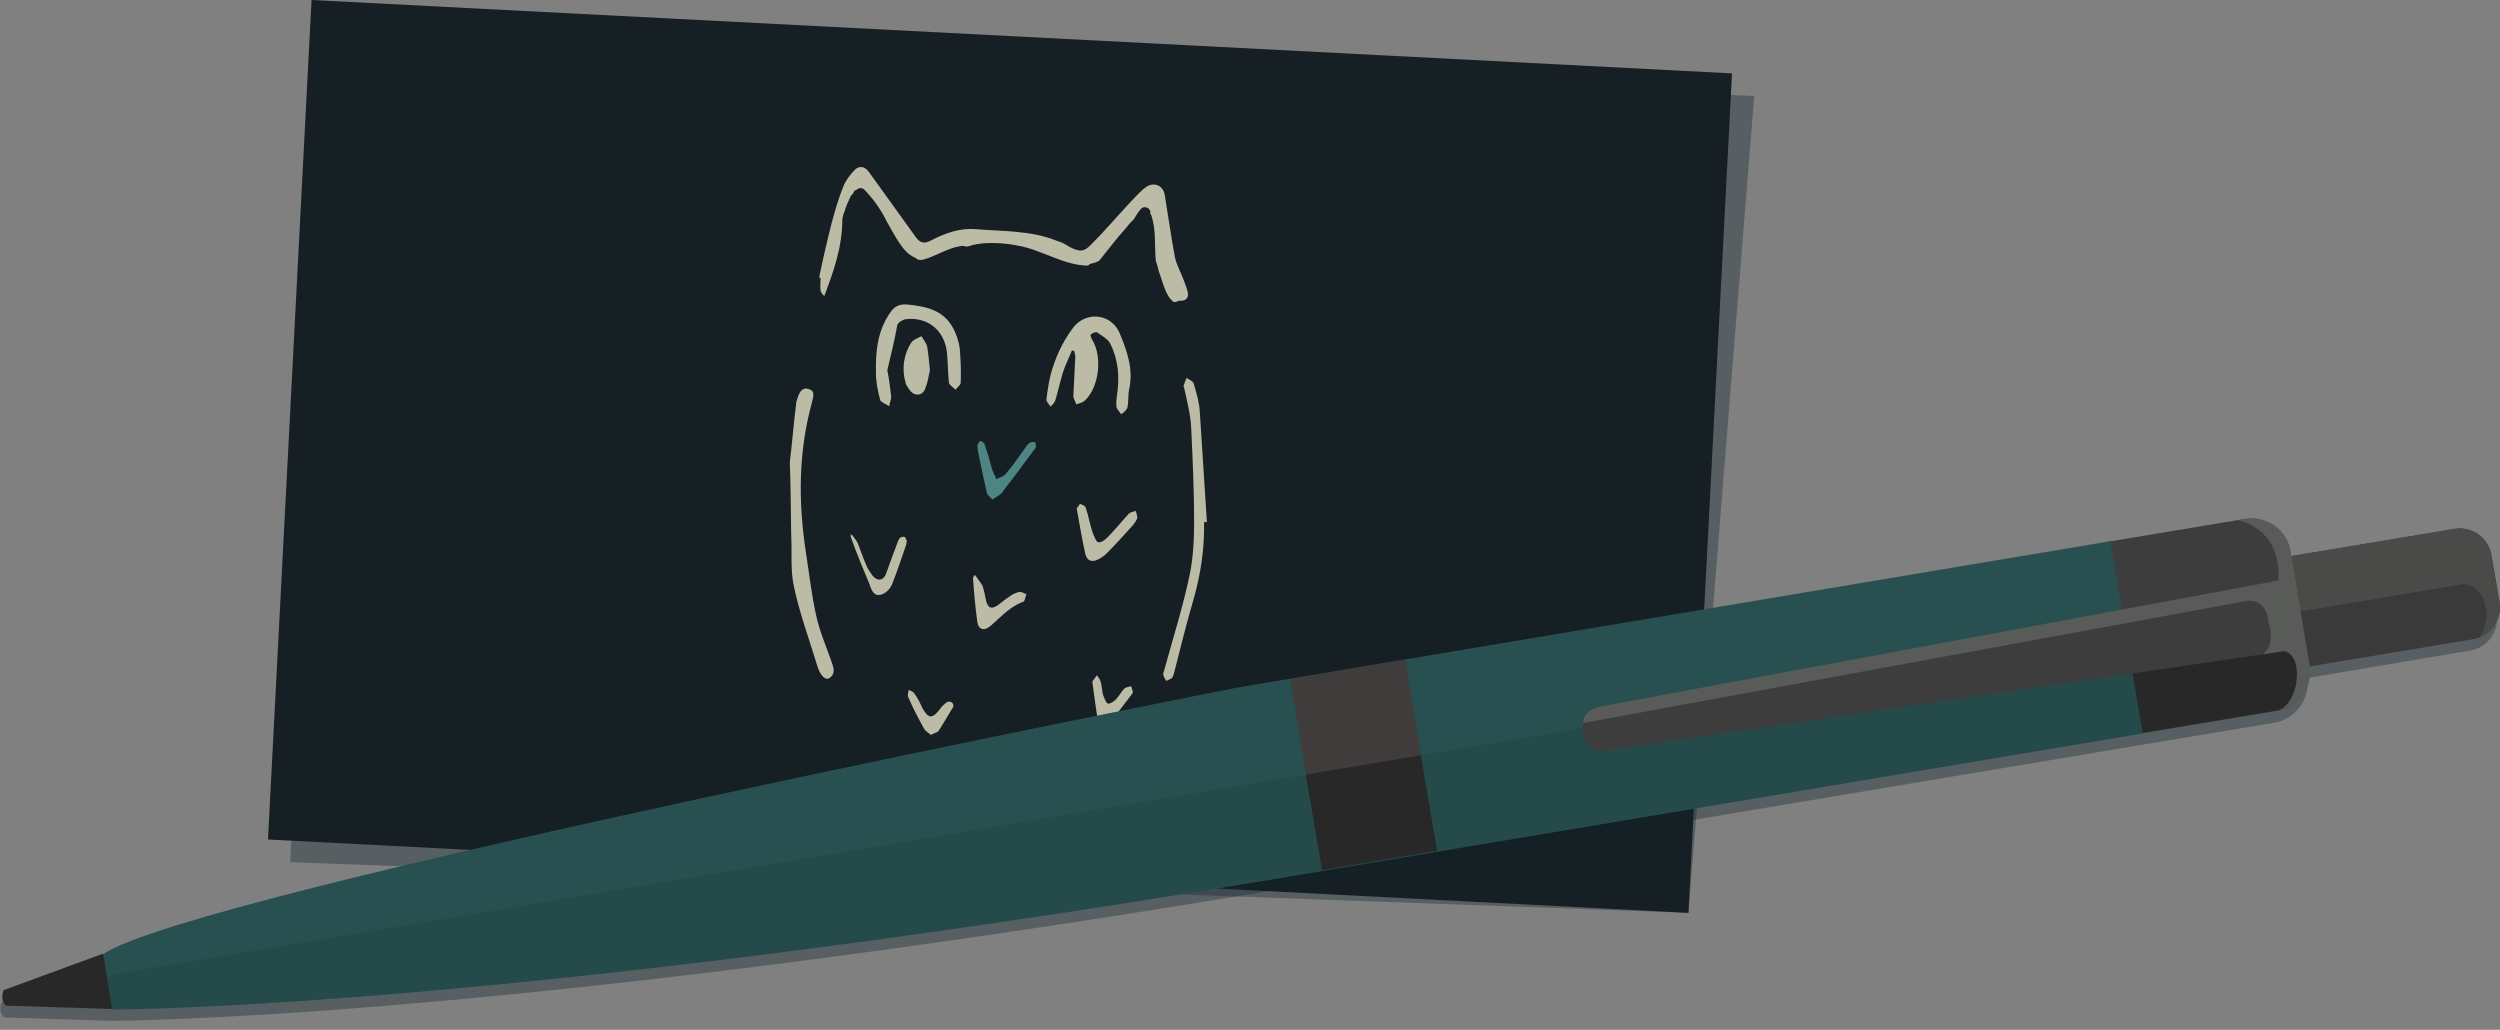 <?xml version="1.0" encoding="utf-8"?>
<!-- Generator: Adobe Illustrator 24.2.0, SVG Export Plug-In . SVG Version: 6.00 Build 0)  -->
<svg version="1.1" id="Layer_1" xmlns="http://www.w3.org/2000/svg" xmlns:xlink="http://www.w3.org/1999/xlink" x="0px" y="0px"
	 viewBox="0 0 528 217.5" style="enable-background:new 0 0 528 217.5;" xml:space="preserve">
<rect x="0" y="0" width="528" height="217.5" fill="#808080" stroke="none"/>
<style type="text/css">
	.st0{opacity:0.35;fill:#10232D;enable-background:new    ;}
	.st1{fill:#161F23;}
	.st2{opacity:0.76;}
	.st3{fill:#EFECD0;}
	.st4{fill:#5EA5A2;}
	.st5{fill:#3A3A3A;}
	.st6{clip-path:url(#SVGID_2_);fill:#4A4A48;}
	.st7{fill:#282828;}
	.st8{fill:#3D3D3D;}
	.st9{fill:#285051;}
	.st10{opacity:0.5;}
	.st11{clip-path:url(#SVGID_4_);fill:#224444;}
	.st12{fill:#403C3B;}
	.st13{clip-path:url(#SVGID_6_);fill:#3D3D3D;}
	.st14{clip-path:url(#SVGID_8_);fill:#595B58;}
</style>
<g id="bc">
	<path class="st0" d="M70.5,4.8l300,15.5l-13.9,172.5L61.3,182.1L70.5,4.8z"/>
	<path class="st1" d="M65.8,0l300,15.5l-9.2,177.3l-300-15.5L65.8,0z"/>
	<g id="owl_1_" class="st2">
		<path class="st3" d="M250.8,61.5c-0.2-0.9-0.6-1.7-0.9-2.6c-0.6-1.6-1.5-3.1-1.8-4.8c-0.8-4.4-1.4-8.6-2.1-12.9
			c-0.3-2-2.2-2.8-3.8-1.8c-1.2,0.8-2.2,2-3.2,3c-2.9,3.1-5.6,6.3-8.5,9.2c-1.6,1.7-2.6,1.6-4.7,0.5c-0.8-0.5-1.6-1-2.5-1.2
			c-5.6-2.3-11.5-2-17.2-2.5c-3.4-0.3-6.6,0.9-9.5,2.4c-1.2,0.6-2.1,0.7-3.1-0.6c-3.3-4.6-6.7-9.3-10-13.9c-0.8-1.1-1.9-1.4-2.9-0.5
			c-1,1-2,2.3-2.5,3.6c-1,2.5-1.7,4.9-2.4,7.5c-1,3.9-1.9,7.8-2.7,11.7l0.3,0.1c0,0.8-0.1,1.8,0,2.7c0.1,0.4,0.5,0.9,0.8,1.1
			c2-5.3,3.8-10.4,3.8-16.2c0.1-0.6,0.2-1.1,0.5-1.7c0.2-1,0.7-1.8,1.1-2.8l0.1-0.2c0.1-0.3,0.3-0.5,0.6-0.7v-0.1
			c0.1-0.4,0.3-0.6,0.7-0.7c0.3-0.3,0.8-0.5,1.2-0.3c0.2,0.1,0.4,0.1,0.5,0.3c2,2.1,3.6,4.4,4.8,6.9c1.6,2.7,3.2,6.2,5.6,7.3
			c0.3,0.1,0.6,0.3,0.8,0.5c0.2,0.1,0.6,0.1,0.8,0.1c0.1-0.1,0.4,0,0.5-0.1c2.5-0.7,5.1-2.4,7.6-2.8c0.5-0.1,1-0.1,1.4,0.1
			c0.4-0.1,0.8-0.1,1.1-0.3c0.8-0.2,1.5-0.3,2.3-0.4c2.5-0.2,5.2,0,7.6,0.5c4.7,0.8,9.7,4.2,14.7,4.2c0.2-0.2,0.4-0.4,0.6-0.4
			c0.7-0.2,1.3-0.3,1.8-0.7c1.8-2.2,3.5-4.5,5.4-6.6c0-0.1,0.1-0.1,0.2-0.2c0.5-0.7,1-1.3,1.6-1.8c0.5-0.8,0.9-1.5,1.5-2.2
			c0.8-1,2.4-0.1,2,0.9c0.1,0.1,0.3,0.3,0.3,0.5c1,3.1,0.6,6.2,0.9,9.4c0.2,0.8,0.5,1.5,0.6,2.2c0.9,2.3,1.4,5.3,3.2,6.6
			c0.4,0,0.8-0.1,1.1-0.3C250.6,63.7,251.2,62.7,250.8,61.5L250.8,61.5z M166.8,97.7c0.6-5.1,0.9-9,1.4-12.9l0.1-0.3
			c0.4-1.3,0.9-2.9,2.6-2.3c1.5,0.5,0.7,2,0.5,3.1c-2.8,10.4-2.8,20.8-1.2,31.3c0.7,4.5,1.2,9.1,2.2,13.5c0.7,3.2,2,6.2,3.1,9.3
			c0.4,1.3,1.2,2.7-0.3,3.8c-0.9,0.6-2-0.6-2.6-2.6c-1.7-5.6-3.7-11-4.9-16.6c-0.8-3.5-0.4-7.3-0.6-11.1
			C167,107.3,167,101.8,166.8,97.7z M226.4,74c-0.6,1.5-1.4,3.1-1.9,4.6c-0.6,2-1,3.9-1.6,5.9c-0.2,0.6-0.6,0.9-1,1.4
			c-0.3-0.5-0.9-1-0.9-1.5c0.2-1.8,0.5-3.6,0.9-5.3c1-3.6,2.4-6.7,4.6-9.7c2.7-3.8,8.1-3.2,9.9,0.8c1.6,3.8,3,7.7,2.1,11.9
			c-0.3,1.2-0.1,2.7-0.4,4c-0.2,0.6-0.8,1-1.3,1.4c-0.3-0.5-0.9-1-1-1.6c-0.1-0.8,0-1.6,0.1-2.4c0.6-3.8,0.3-7.5-1.4-10.9
			c-0.5-1-1.8-1.7-2.8-2.4c-0.2-0.2-1,0.2-1.3,0.4c-0.2,0.2,0.1,0.9,0.3,1.2c2.2,3.6,1.4,10.1-1.6,12.8c-0.5,0.5-1.3,0.6-1.8,0.8
			c-0.2-0.7-0.7-1.3-0.6-2c0.1-2.6,0.3-5.3,0.4-8.1c0-0.5-0.2-0.9-0.3-1.3C226.7,74.1,226.5,74.1,226.4,74L226.4,74z M254.3,110.3
			c0.1,5.6-0.7,10.9-2.2,16.2c-1.5,5.1-2.8,10.4-4.1,15.5c-0.1,0.4-0.3,0.9-0.4,1.1c-0.4,0.4-0.9,0.5-1.3,0.7
			c-0.2-0.4-0.5-0.8-0.6-1.2s0.1-0.8,0.2-1.1c1.8-6.6,3.9-13.2,5.3-19.8c0.8-3.7,1-7.7,1-11.5c0-6.5-0.3-13-0.6-19.5
			c-0.1-2.8-0.8-5.6-1.4-8.3c0-0.4-0.3-0.7-0.2-1c0.2-0.6,0.4-1.1,0.6-1.6c0.5,0.4,1.3,0.6,1.5,1.2c0.6,2,1.2,4,1.3,6
			c0.5,7.8,1,15.5,1.5,23.3C254.6,110.2,254.5,110.2,254.3,110.3L254.3,110.3z M187.4,78.2c0.3,1.4,0.6,3.5,0.8,5.4
			c0.1,0.6-0.3,1.4-0.4,2.2c-0.7-0.5-1.7-0.8-1.9-1.3c-0.5-1.8-0.9-3.8-0.9-5.7c-0.1-4.5,0.3-9,3.1-12.9c0.8-1.2,1.9-1.7,3.4-1.6
			c4,0.4,7.7,1.1,9.8,5c0.7,1.3,1.2,2.8,1.4,4.3c0.2,2.4,0.3,4.8,0.2,7.2c0,0.5-0.7,1-1.1,1.5c-0.5-0.5-1.3-1-1.4-1.5
			c-0.2-2.1-0.2-4.2-0.4-6.3c-0.5-4.7-4-7.6-8.7-7.1c-0.6,0.1-1.7,0.7-1.8,1.3C189,71.5,188.3,74.5,187.4,78.2z M227.4,107.4
			c0.2-0.3,0.5-0.7,0.7-1c0.4,0.2,1.1,0.4,1.2,0.8c0.6,1.7,0.9,3.7,1.5,5.4c0.3,0.7,0.7,1.8,1.1,1.9c0.6,0.2,1.5-0.5,2-1
			c1.6-1.6,3-3.4,4.5-5c0.4-0.4,1-0.4,1.5-0.6c0.1,0.5,0.3,1.1,0.3,1.5c-0.2,0.6-0.6,1.1-1,1.6c-1.8,2-3.6,4-5.5,5.9
			c-0.5,0.5-1.1,0.9-1.7,1.2c-1.4,0.8-2.5,0.3-2.8-1.2C228.5,113.8,228,110.6,227.4,107.4z"/>
		<path class="st3" d="M196.4,78.2c-0.3,1.2-0.4,2.4-0.9,3.6c-0.5,1.8-2.2,2-3.3,0.7c-0.3-0.5-0.7-0.9-0.9-1.5
			c-0.9-3-0.5-6.1,1.2-8.7c0.4-0.6,1.4-0.9,2.1-1.3c0.4,0.7,1,1.4,1.2,2.1C196.1,74.7,196.2,76.4,196.4,78.2L196.4,78.2z"/>
		<path class="st4" d="M209.6,105.5c-0.5-0.6-1.2-1-1.2-1.5c-0.7-3-1.3-6-1.9-8.9c0-0.4-0.1-0.8-0.1-1c0.1-0.3,0.3-0.6,0.6-1
			c0.3,0.2,0.9,0.4,0.9,0.6c0.6,1.7,1.1,3.5,1.6,5.3c0.2,0.8,0.7,1.4,0.9,2.2c0.7-0.4,1.6-0.5,2-1.1c1.5-1.7,2.8-3.7,4.2-5.6
			c0.2-0.4,0.6-0.8,0.9-1c0.3-0.2,0.9-0.1,1.2-0.1c0,0.5,0.2,1,0,1.2c-2.3,3.1-4.4,6-6.7,8.9C211.6,104.4,210.6,104.8,209.6,105.5
			L209.6,105.5z"/>
		<path class="st3" d="M205.9,121.4c0.6,0.9,1.2,1.6,1.6,2.3c0.3,0.9,0.5,1.8,0.7,2.9c0.4,1.9,1.2,2.2,2.7,1.1
			c0.9-0.7,1.8-1.4,2.7-2c0.5-0.3,1.2-0.6,1.8-0.7c0.5,0,1,0.4,1.4,0.5c-0.3,0.5-0.3,1.5-0.7,1.6c-2.8,1-4.7,3.2-6.8,5
			c-1.4,1.3-2.7,0.9-2.9-0.8c-0.4-3-0.7-6.1-0.9-9.2C205.4,122.1,205.5,122,205.9,121.4z M179.9,112.9c0.4,0.6,0.9,1.1,1.2,1.7
			c0.7,1.7,1.2,3.3,1.9,4.9c0.3,0.7,0.8,1.4,1.3,2.1c1.1,1.3,2.4,1,2.9-0.6c0.7-2,1.4-3.9,2.2-6c0.1-0.4,0.3-0.9,0.6-1.3
			c0.2-0.3,0.7-0.4,1.1-0.3c0.1,0,0.3,0.6,0.4,0.8c0,0.3-0.1,0.6-0.1,0.8c-1,2.8-1.9,5.7-3,8.4c-0.4,1-1.4,2-2.4,2.2
			c-1.5,0.4-2-1.1-2.4-2.3c-1.3-3.2-2.7-6.4-3.8-9.6c-0.2-0.3-0.1-0.6-0.1-1C179.5,113.1,179.7,113.1,179.9,112.9L179.9,112.9z
			 M230.7,144c0.2-0.4,0.6-0.9,1-1.4c0.3,0.6,0.7,0.9,0.8,1.6c0.3,0.9,0.2,2,0.6,2.9c0.2,0.5,0.5,1.4,0.9,1.5s1.2-0.4,1.6-0.8
			c0.7-0.7,1.2-1.7,1.9-2.4c0.3-0.3,0.9-0.3,1.4-0.5c0.1,0.5,0.5,1.2,0.3,1.5c-1.7,2.3-3.4,4.5-5.2,6.5c-0.7,0.9-1.8,0.4-2.1-0.7
			C231.4,149.5,231.1,146.9,230.7,144L230.7,144z M196.6,155.2c-0.6-0.5-1.2-0.8-1.5-1.4c-1.2-2.2-2.3-4.3-3.3-6.6
			c-0.2-0.4,0.1-1.1,0.1-1.5c0.4,0.2,1.1,0.4,1.3,0.9c0.7,0.9,1.2,2.1,1.7,3.1c1.2,2.1,2,2.1,3.5,0.2c0.4-0.6,1-1.2,1.6-1.6
			c0.3-0.2,0.9-0.1,1.1,0.1c0.2,0.2,0.4,0.8,0.1,1.1c-1,1.6-2,3.4-3,4.9C198.1,154.6,197.4,154.8,196.6,155.2L196.6,155.2z"/>
	</g>
</g>
<g id="pen_2_">
	<path class="st0" d="M487.3,143.2l34.4-5.8c3.7-0.6,6.2-4.1,5.6-7.8l-1.7-9.9c-0.6-3.7-4.1-6.2-7.8-5.6l-34.4,5.8l-0.1-1.1
		c-0.7-4.6-5-7.6-9.6-6.9l-28.4,4.7l-184.3,31c0,0-220.7,43.3-239.6,56.3l-21,7.7c0,0-1,2,0.5,3.3c0,0,22.6,0.7,22.5,0.7
		c0,0,80.1,0.1,244.5-27.4l183.3-30.7l29.4-4.9C484.9,151.7,487.9,147.6,487.3,143.2z"/>
	<path class="st5" d="M482.4,117.7l36-6c3.7-0.6,7.2,1.9,7.8,5.6l1.7,9.9c0.6,3.7-1.9,7.2-5.6,7.8l-36,6L482.4,117.7z"/>
	<g>
		<g>
			<g>
				<defs>
					<path id="SVGID_1_" d="M482.4,117.7l36-6c3.7-0.6,7.2,1.9,7.8,5.6l1.7,9.9c0.6,3.7-1.9,7.2-5.6,7.8l-36,6L482.4,117.7z"/>
				</defs>
				<clipPath id="SVGID_2_">
					<use xlink:href="#SVGID_1_"  style="overflow:visible;"/>
				</clipPath>
				<path class="st6" d="M484.3,129.4l35.7-6c0,0,4.8-0.4,5.2,6.6c0,0-0.2,2.4-1.5,4.6l5.2-1.4l-2.6-20.1l-4.5-2l-3.4,0.5l-36,6
					C482.4,117.7,484.3,129.4,484.3,129.4z"/>
			</g>
		</g>
	</g>
	<path class="st7" d="M21.8,201.4l-21,7.7c0,0-1,2,0.5,3.3c0,0,22.6,0.7,22.5,0.7l0.2-3.6L21.8,201.4z"/>
	<path class="st8" d="M448,134.1l-1.1-6.5l-2.2-13.1l29.4-4.9c4.6-0.7,8.8,2.3,9.6,6.9l2,12.1C485.7,128.5,448,134.1,448,134.1z"/>
	<path class="st7" d="M485.7,128.4l2,12.1c0.7,4.6-2.2,8.8-6.8,9.6l-29.4,4.9l-3.5-20.9C448,134.1,485.7,128.4,485.7,128.4z"/>
	<path class="st9" d="M445.7,114.3l-184.3,30.9c0,0-220.7,43.3-239.6,56.3l1.9,11.7c0,0,80.1,0.1,244.5-27.4l184.3-30.9L445.7,114.3
		z"/>
	<g class="st10">
		<g>
			<g>
				<g>
					<defs>
						<path id="SVGID_3_" d="M445.7,114.3l-184.3,30.9c0,0-220.7,43.3-239.6,56.3l1.9,11.7c0,0,80.1,0.1,244.5-27.4l184.3-30.9
							L445.7,114.3z"/>
					</defs>
					<clipPath id="SVGID_4_">
						<use xlink:href="#SVGID_3_"  style="overflow:visible;"/>
					</clipPath>
					<path class="st11" d="M449.1,134.5L17.8,206.8l2.7,16L251,196.1l202.7-34L449.1,134.5z"/>
				</g>
			</g>
		</g>
	</g>
	<path class="st12" d="M272.5,143.4l24.3-4.1l3.7,22.5l-24.3,4.1L272.5,143.4z"/>
	<path class="st7" d="M275.8,163.6l24.3-4.1l3.4,20.2l-24.3,4.1L275.8,163.6z"/>
	<g>
		<g>
			<g>
				<g>
					<defs>
						<path id="SVGID_5_" d="M452.5,154.8l28.4-4.7c4.6-0.7,7.6-5,6.9-9.6l-4-24c-0.7-4.6-5-7.6-9.6-6.9l-28.4,4.7l-0.9,0.1
							l-183.4,30.7c0,0-220.7,43.3-239.6,56.3l0.7,4.6l-4.8,0.8l2.7,16L251,196.1l202.8-33.9L452.5,154.8L452.5,154.8z"/>
					</defs>
					<clipPath id="SVGID_6_">
						<use xlink:href="#SVGID_5_"  style="overflow:visible;"/>
					</clipPath>
					<path class="st13" d="M334.3,152.7c0,0-0.7,6.6,4.9,5.8l138.6-20.3l4-3.1l-3.2-9.8l-142.4,26.2L334.3,152.7z"/>
				</g>
			</g>
		</g>
		<g>
			<g>
				<g>
					<defs>
						<path id="SVGID_7_" d="M452.5,154.8l28.4-4.7c4.6-0.7,7.6-5,6.9-9.6l-4-24c-0.7-4.6-5-7.6-9.6-6.9l-28.4,4.7l-0.9,0.1
							l-183.4,30.7c0,0-220.7,43.3-239.6,56.3l0.7,4.6l-4.8,0.8l2.7,16L251,196.1l202.8-33.9L452.5,154.8L452.5,154.8z"/>
					</defs>
					<clipPath id="SVGID_8_">
						<use xlink:href="#SVGID_7_"  style="overflow:visible;"/>
					</clipPath>
					<path class="st14" d="M472.4,109.8c0,0,9.5,1.4,8.8,12.8l-143.1,26.6c0,0-3.9,0.7-3.7,3.5l140.2-25.8c0,0,4.1-0.7,4.5,4.5
						c0,0,1.7,4.6-1.2,6.8l4.6-0.7c0,0,2.4,0.4,2.6,4.4c0,0,0.4,6.1-3.9,8.2l9.3-1.5l-6.8-40.5L472.4,109.8z"/>
				</g>
			</g>
		</g>
	</g>
</g>
</svg>
